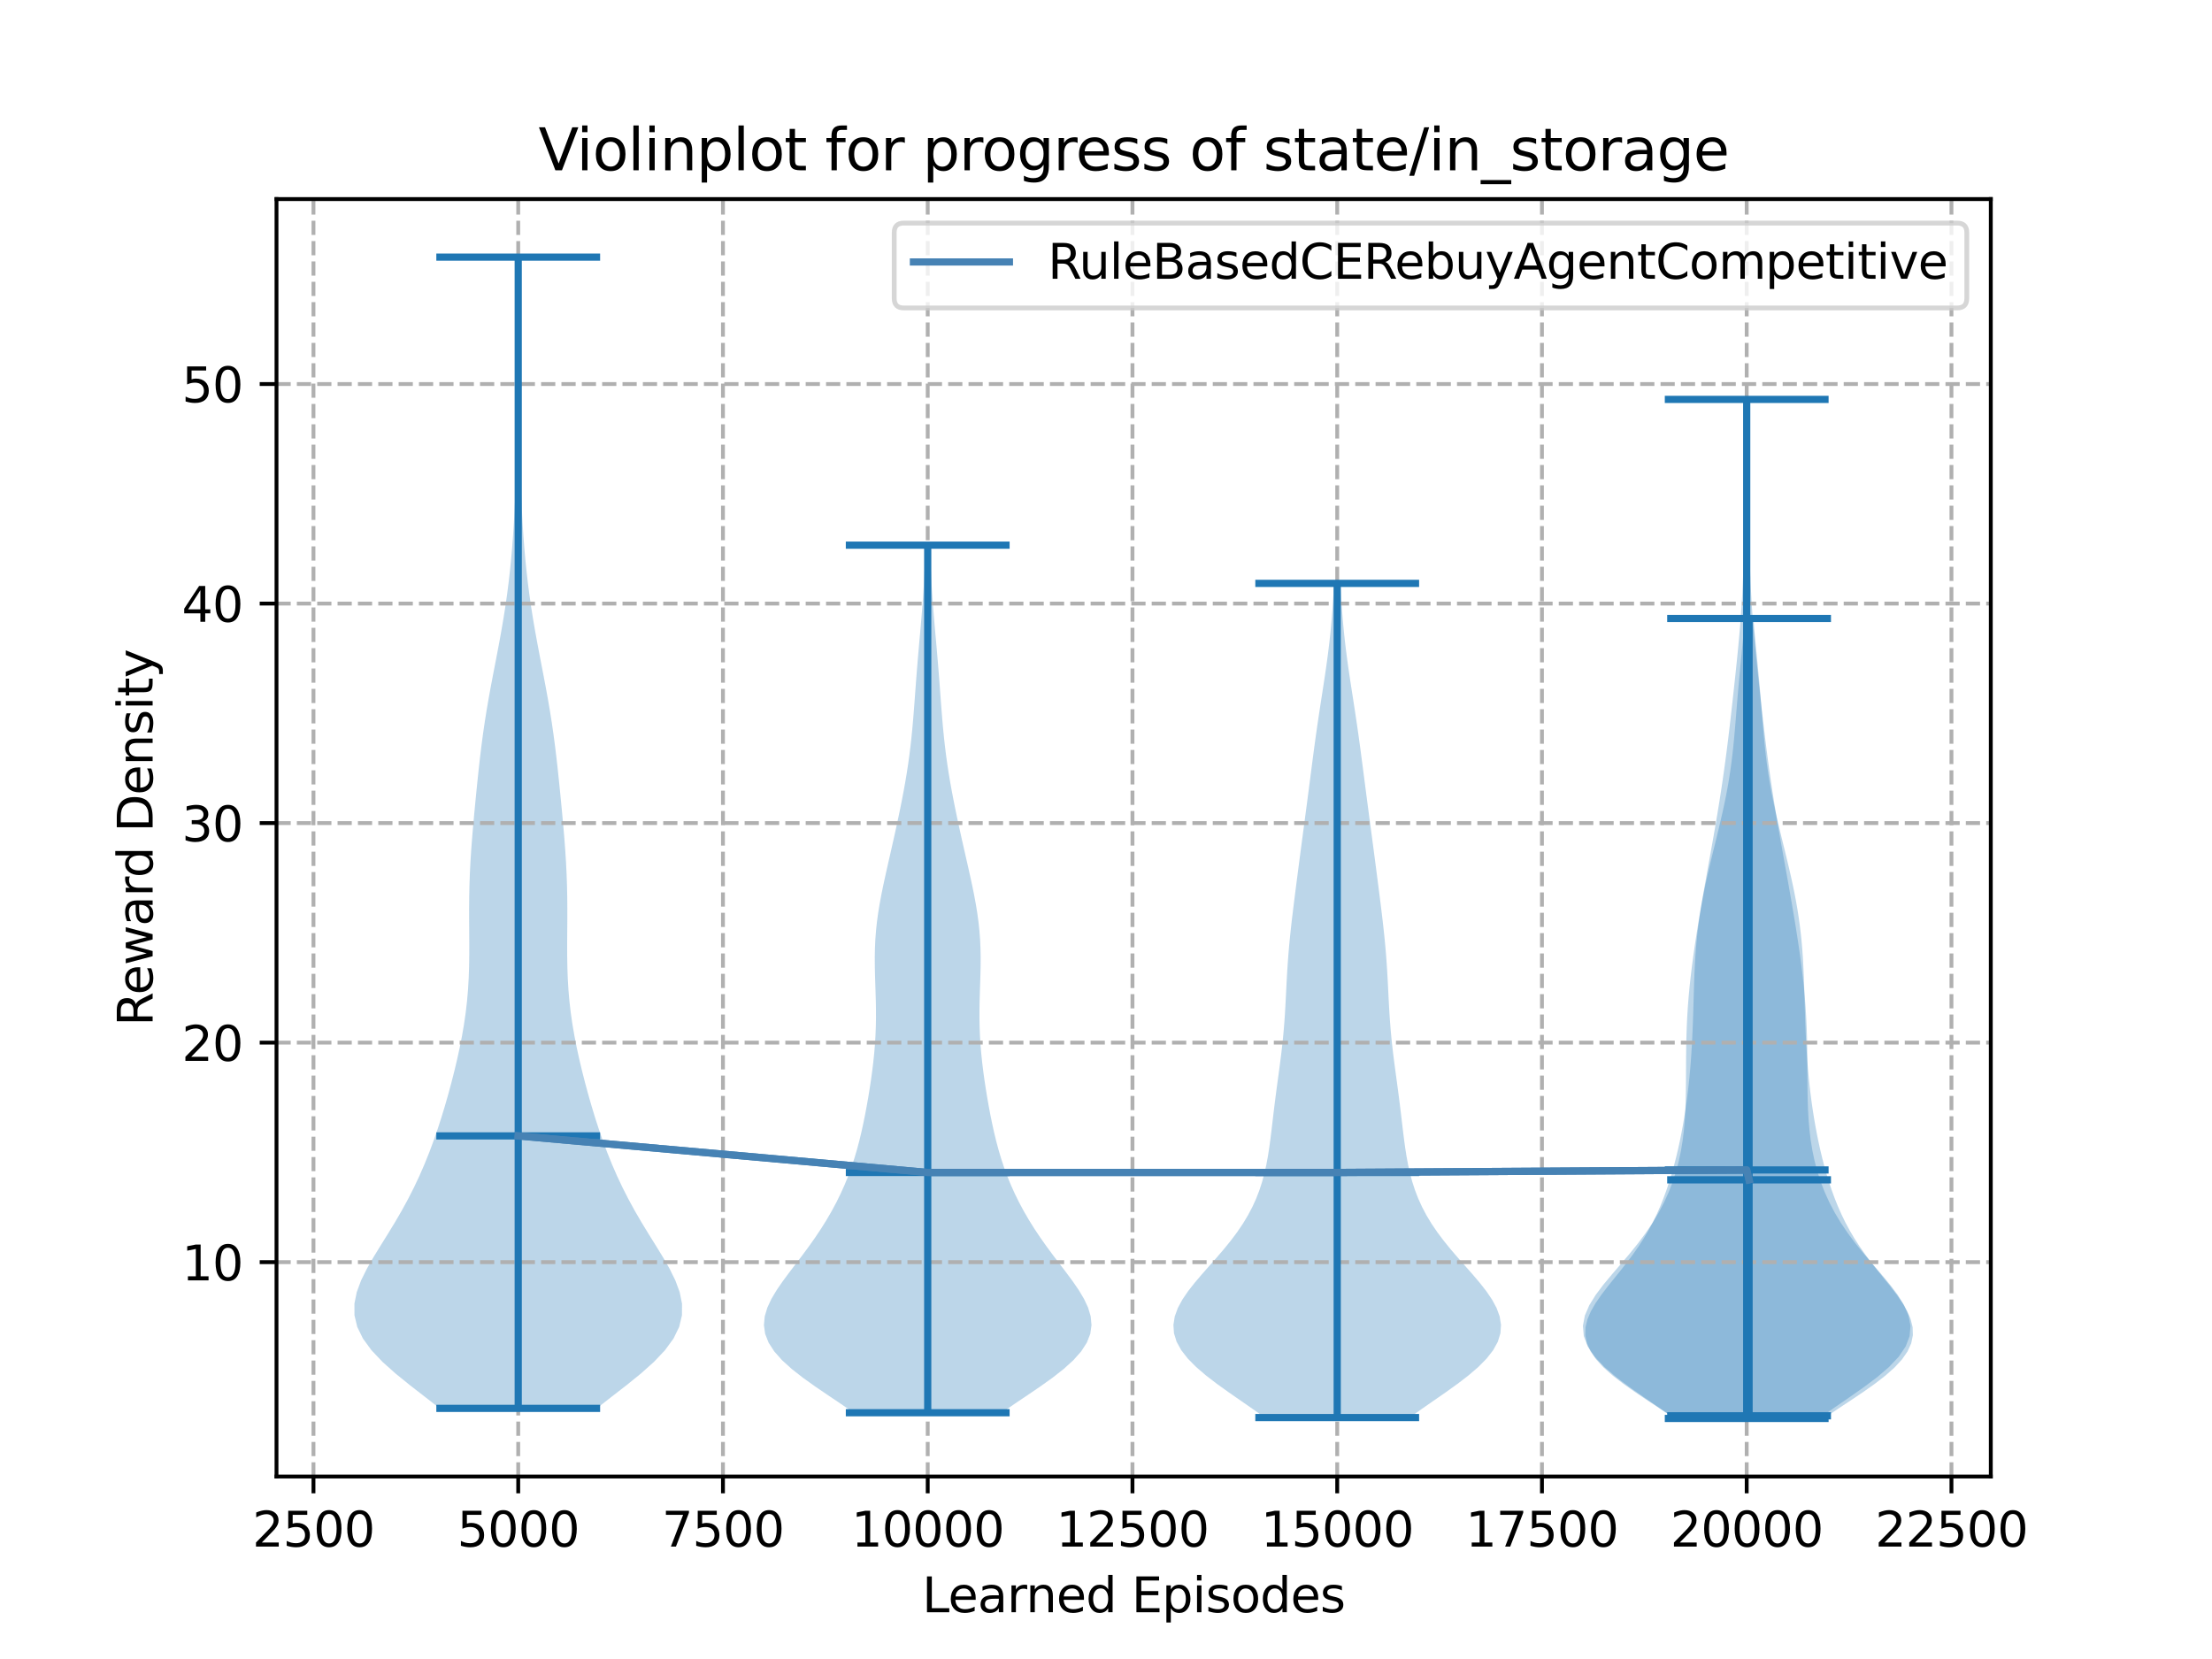 <?xml version="1.0" encoding="utf-8" standalone="no"?>
<!DOCTYPE svg PUBLIC "-//W3C//DTD SVG 1.1//EN"
  "http://www.w3.org/Graphics/SVG/1.1/DTD/svg11.dtd">
<svg xmlns:xlink="http://www.w3.org/1999/xlink" width="460.8pt" height="345.6pt" viewBox="0 0 460.8 345.6" xmlns="http://www.w3.org/2000/svg" version="1.1">
 <defs>
  <style type="text/css">*{stroke-linejoin: round; stroke-linecap: butt}</style>
 </defs>
 <g id="figure_1">
  <g id="patch_1">
   <path d="M 0 345.6 
L 460.8 345.6 
L 460.8 0 
L 0 0 
z
" style="fill: #ffffff"/>
  </g>
  <g id="axes_1">
   <g id="patch_2">
    <path d="M 57.6 307.584 
L 414.72 307.584 
L 414.72 41.472 
L 57.6 41.472 
z
" style="fill: #ffffff"/>
   </g>
   <g id="PolyCollection_1">
    <path d="M 124.312 293.384 
L 91.598 293.384 
L 88.492 290.962 
L 85.369 288.54 
L 82.378 286.117 
L 79.67 283.695 
L 77.378 281.272 
L 75.61 278.85 
L 74.426 276.428 
L 73.844 274.005 
L 73.833 271.583 
L 74.323 269.16 
L 75.22 266.738 
L 76.415 264.316 
L 77.804 261.893 
L 79.29 259.471 
L 80.799 257.049 
L 82.275 254.626 
L 83.685 252.204 
L 85.009 249.781 
L 86.24 247.359 
L 87.381 244.937 
L 88.435 242.514 
L 89.41 240.092 
L 90.314 237.669 
L 91.155 235.247 
L 91.941 232.825 
L 92.678 230.402 
L 93.373 227.98 
L 94.028 225.558 
L 94.646 223.135 
L 95.223 220.713 
L 95.754 218.29 
L 96.233 215.868 
L 96.652 213.446 
L 97.004 211.023 
L 97.285 208.601 
L 97.495 206.178 
L 97.637 203.756 
L 97.72 201.334 
L 97.755 198.911 
L 97.758 196.489 
L 97.743 194.066 
L 97.728 191.644 
L 97.724 189.222 
L 97.745 186.799 
L 97.796 184.377 
L 97.883 181.955 
L 98.005 179.532 
L 98.16 177.11 
L 98.342 174.687 
L 98.546 172.265 
L 98.764 169.843 
L 98.993 167.42 
L 99.23 164.998 
L 99.476 162.575 
L 99.732 160.153 
L 100.005 157.731 
L 100.299 155.308 
L 100.62 152.886 
L 100.973 150.463 
L 101.357 148.041 
L 101.773 145.619 
L 102.213 143.196 
L 102.672 140.774 
L 103.14 138.352 
L 103.607 135.929 
L 104.063 133.507 
L 104.499 131.084 
L 104.91 128.662 
L 105.29 126.24 
L 105.637 123.817 
L 105.949 121.395 
L 106.226 118.972 
L 106.47 116.55 
L 106.683 114.128 
L 106.867 111.705 
L 107.026 109.283 
L 107.162 106.861 
L 107.279 104.438 
L 107.38 102.016 
L 107.466 99.593 
L 107.539 97.171 
L 107.599 94.749 
L 107.647 92.326 
L 107.683 89.904 
L 107.706 87.481 
L 107.715 85.059 
L 107.711 82.637 
L 107.696 80.214 
L 107.671 77.792 
L 107.64 75.369 
L 107.605 72.947 
L 107.57 70.525 
L 107.539 68.102 
L 107.515 65.68 
L 107.501 63.258 
L 107.498 60.835 
L 107.508 58.413 
L 107.528 55.99 
L 107.559 53.568 
L 108.351 53.568 
L 108.351 53.568 
L 108.381 55.99 
L 108.402 58.413 
L 108.411 60.835 
L 108.409 63.258 
L 108.395 65.68 
L 108.371 68.102 
L 108.34 70.525 
L 108.305 72.947 
L 108.27 75.369 
L 108.238 77.792 
L 108.213 80.214 
L 108.198 82.637 
L 108.195 85.059 
L 108.204 87.481 
L 108.227 89.904 
L 108.262 92.326 
L 108.31 94.749 
L 108.371 97.171 
L 108.444 99.593 
L 108.53 102.016 
L 108.631 104.438 
L 108.748 106.861 
L 108.884 109.283 
L 109.042 111.705 
L 109.226 114.128 
L 109.439 116.55 
L 109.683 118.972 
L 109.961 121.395 
L 110.273 123.817 
L 110.619 126.24 
L 111 128.662 
L 111.41 131.084 
L 111.847 133.507 
L 112.303 135.929 
L 112.769 138.352 
L 113.237 140.774 
L 113.696 143.196 
L 114.137 145.619 
L 114.552 148.041 
L 114.937 150.463 
L 115.289 152.886 
L 115.611 155.308 
L 115.905 157.731 
L 116.178 160.153 
L 116.434 162.575 
L 116.679 164.998 
L 116.916 167.42 
L 117.145 169.843 
L 117.364 172.265 
L 117.567 174.687 
L 117.749 177.11 
L 117.904 179.532 
L 118.026 181.955 
L 118.113 184.377 
L 118.165 186.799 
L 118.185 189.222 
L 118.182 191.644 
L 118.166 194.066 
L 118.152 196.489 
L 118.154 198.911 
L 118.19 201.334 
L 118.273 203.756 
L 118.415 206.178 
L 118.625 208.601 
L 118.906 211.023 
L 119.258 213.446 
L 119.677 215.868 
L 120.156 218.29 
L 120.687 220.713 
L 121.264 223.135 
L 121.881 225.558 
L 122.537 227.98 
L 123.232 230.402 
L 123.969 232.825 
L 124.754 235.247 
L 125.595 237.669 
L 126.499 240.092 
L 127.474 242.514 
L 128.529 244.937 
L 129.669 247.359 
L 130.901 249.781 
L 132.225 252.204 
L 133.634 254.626 
L 135.111 257.049 
L 136.62 259.471 
L 138.106 261.893 
L 139.494 264.316 
L 140.69 266.738 
L 141.587 269.16 
L 142.077 271.583 
L 142.065 274.005 
L 141.483 276.428 
L 140.3 278.85 
L 138.531 281.272 
L 136.24 283.695 
L 133.531 286.117 
L 130.54 288.54 
L 127.418 290.962 
L 124.312 293.384 
z
" clip-path="url(#pb584a7c72d)" style="fill: #1f77b4; fill-opacity: 0.3"/>
   </g>
   <g id="PolyCollection_2">
    <path d="M 208.669 294.299 
L 177.851 294.299 
L 175.201 292.473 
L 172.487 290.648 
L 169.802 288.822 
L 167.247 286.997 
L 164.919 285.171 
L 162.909 283.346 
L 161.29 281.52 
L 160.111 279.694 
L 159.395 277.869 
L 159.138 276.043 
L 159.308 274.218 
L 159.853 272.392 
L 160.708 270.567 
L 161.8 268.741 
L 163.055 266.915 
L 164.406 265.09 
L 165.798 263.264 
L 167.184 261.439 
L 168.532 259.613 
L 169.822 257.788 
L 171.041 255.962 
L 172.181 254.136 
L 173.242 252.311 
L 174.221 250.485 
L 175.121 248.66 
L 175.942 246.834 
L 176.687 245.009 
L 177.359 243.183 
L 177.963 241.358 
L 178.506 239.532 
L 178.994 237.706 
L 179.436 235.881 
L 179.838 234.055 
L 180.209 232.23 
L 180.553 230.404 
L 180.873 228.579 
L 181.172 226.753 
L 181.448 224.927 
L 181.699 223.102 
L 181.921 221.276 
L 182.11 219.451 
L 182.263 217.625 
L 182.376 215.8 
L 182.449 213.974 
L 182.482 212.148 
L 182.48 210.323 
L 182.448 208.497 
L 182.395 206.672 
L 182.335 204.846 
L 182.278 203.021 
L 182.24 201.195 
L 182.232 199.369 
L 182.266 197.544 
L 182.35 195.718 
L 182.488 193.893 
L 182.682 192.067 
L 182.93 190.242 
L 183.226 188.416 
L 183.562 186.591 
L 183.93 184.765 
L 184.322 182.939 
L 184.728 181.114 
L 185.142 179.288 
L 185.558 177.463 
L 185.972 175.637 
L 186.381 173.812 
L 186.782 171.986 
L 187.174 170.16 
L 187.553 168.335 
L 187.917 166.509 
L 188.265 164.684 
L 188.592 162.858 
L 188.897 161.033 
L 189.177 159.207 
L 189.431 157.381 
L 189.659 155.556 
L 189.863 153.73 
L 190.044 151.905 
L 190.207 150.079 
L 190.355 148.254 
L 190.495 146.428 
L 190.63 144.602 
L 190.766 142.777 
L 190.905 140.951 
L 191.049 139.126 
L 191.2 137.3 
L 191.357 135.475 
L 191.518 133.649 
L 191.68 131.823 
L 191.84 129.998 
L 191.994 128.172 
L 192.14 126.347 
L 192.275 124.521 
L 192.398 122.696 
L 192.508 120.87 
L 192.605 119.045 
L 192.691 117.219 
L 192.767 115.393 
L 192.833 113.568 
L 193.687 113.568 
L 193.687 113.568 
L 193.754 115.393 
L 193.829 117.219 
L 193.915 119.045 
L 194.012 120.87 
L 194.123 122.696 
L 194.245 124.521 
L 194.38 126.347 
L 194.526 128.172 
L 194.68 129.998 
L 194.84 131.823 
L 195.002 133.649 
L 195.163 135.475 
L 195.32 137.3 
L 195.471 139.126 
L 195.615 140.951 
L 195.755 142.777 
L 195.89 144.602 
L 196.025 146.428 
L 196.165 148.254 
L 196.313 150.079 
L 196.476 151.905 
L 196.657 153.73 
L 196.861 155.556 
L 197.089 157.381 
L 197.343 159.207 
L 197.623 161.033 
L 197.928 162.858 
L 198.255 164.684 
L 198.603 166.509 
L 198.967 168.335 
L 199.346 170.16 
L 199.738 171.986 
L 200.139 173.812 
L 200.548 175.637 
L 200.962 177.463 
L 201.378 179.288 
L 201.792 181.114 
L 202.198 182.939 
L 202.59 184.765 
L 202.958 186.591 
L 203.294 188.416 
L 203.59 190.242 
L 203.838 192.067 
L 204.032 193.893 
L 204.17 195.718 
L 204.254 197.544 
L 204.288 199.369 
L 204.28 201.195 
L 204.242 203.021 
L 204.185 204.846 
L 204.125 206.672 
L 204.072 208.497 
L 204.04 210.323 
L 204.038 212.148 
L 204.071 213.974 
L 204.144 215.8 
L 204.257 217.625 
L 204.41 219.451 
L 204.599 221.276 
L 204.821 223.102 
L 205.072 224.927 
L 205.348 226.753 
L 205.647 228.579 
L 205.967 230.404 
L 206.311 232.23 
L 206.682 234.055 
L 207.084 235.881 
L 207.526 237.706 
L 208.014 239.532 
L 208.557 241.358 
L 209.161 243.183 
L 209.833 245.009 
L 210.578 246.834 
L 211.4 248.66 
L 212.299 250.485 
L 213.278 252.311 
L 214.339 254.136 
L 215.479 255.962 
L 216.698 257.788 
L 217.988 259.613 
L 219.336 261.439 
L 220.722 263.264 
L 222.114 265.09 
L 223.465 266.915 
L 224.72 268.741 
L 225.812 270.567 
L 226.667 272.392 
L 227.212 274.218 
L 227.382 276.043 
L 227.125 277.869 
L 226.409 279.694 
L 225.23 281.52 
L 223.611 283.346 
L 221.601 285.171 
L 219.273 286.997 
L 216.718 288.822 
L 214.033 290.648 
L 211.319 292.473 
L 208.669 294.299 
z
" clip-path="url(#pb584a7c72d)" style="fill: #1f77b4; fill-opacity: 0.3"/>
   </g>
   <g id="PolyCollection_3">
    <path d="M 293.66 295.305 
L 263.47 295.305 
L 261.012 293.55 
L 258.483 291.794 
L 255.955 290.039 
L 253.507 288.284 
L 251.222 286.528 
L 249.177 284.773 
L 247.441 283.018 
L 246.072 281.262 
L 245.107 279.507 
L 244.564 277.752 
L 244.443 275.996 
L 244.721 274.241 
L 245.36 272.485 
L 246.307 270.73 
L 247.502 268.975 
L 248.879 267.219 
L 250.372 265.464 
L 251.921 263.709 
L 253.47 261.953 
L 254.975 260.198 
L 256.398 258.443 
L 257.714 256.687 
L 258.906 254.932 
L 259.967 253.177 
L 260.894 251.421 
L 261.691 249.666 
L 262.368 247.911 
L 262.936 246.155 
L 263.408 244.4 
L 263.799 242.644 
L 264.124 240.889 
L 264.399 239.134 
L 264.64 237.378 
L 264.858 235.623 
L 265.066 233.868 
L 265.273 232.112 
L 265.485 230.357 
L 265.707 228.602 
L 265.937 226.846 
L 266.173 225.091 
L 266.412 223.336 
L 266.646 221.58 
L 266.87 219.825 
L 267.077 218.07 
L 267.264 216.314 
L 267.427 214.559 
L 267.567 212.803 
L 267.685 211.048 
L 267.787 209.293 
L 267.878 207.537 
L 267.965 205.782 
L 268.056 204.027 
L 268.156 202.271 
L 268.271 200.516 
L 268.403 198.761 
L 268.554 197.005 
L 268.723 195.25 
L 268.908 193.495 
L 269.106 191.739 
L 269.315 189.984 
L 269.532 188.229 
L 269.753 186.473 
L 269.977 184.718 
L 270.203 182.962 
L 270.431 181.207 
L 270.66 179.452 
L 270.89 177.696 
L 271.122 175.941 
L 271.354 174.186 
L 271.588 172.43 
L 271.822 170.675 
L 272.054 168.92 
L 272.286 167.164 
L 272.516 165.409 
L 272.744 163.654 
L 272.971 161.898 
L 273.198 160.143 
L 273.426 158.388 
L 273.658 156.632 
L 273.894 154.877 
L 274.138 153.121 
L 274.388 151.366 
L 274.647 149.611 
L 274.912 147.855 
L 275.181 146.1 
L 275.454 144.345 
L 275.725 142.589 
L 275.991 140.834 
L 276.248 139.079 
L 276.493 137.323 
L 276.721 135.568 
L 276.932 133.813 
L 277.124 132.057 
L 277.296 130.302 
L 277.449 128.547 
L 277.584 126.791 
L 277.704 125.036 
L 277.809 123.28 
L 277.903 121.525 
L 279.227 121.525 
L 279.227 121.525 
L 279.321 123.28 
L 279.427 125.036 
L 279.546 126.791 
L 279.682 128.547 
L 279.835 130.302 
L 280.007 132.057 
L 280.198 133.813 
L 280.409 135.568 
L 280.638 137.323 
L 280.882 139.079 
L 281.14 140.834 
L 281.406 142.589 
L 281.677 144.345 
L 281.949 146.1 
L 282.219 147.855 
L 282.484 149.611 
L 282.742 151.366 
L 282.993 153.121 
L 283.236 154.877 
L 283.473 156.632 
L 283.704 158.388 
L 283.933 160.143 
L 284.16 161.898 
L 284.387 163.654 
L 284.615 165.409 
L 284.845 167.164 
L 285.076 168.92 
L 285.309 170.675 
L 285.543 172.43 
L 285.776 174.186 
L 286.009 175.941 
L 286.241 177.696 
L 286.471 179.452 
L 286.7 181.207 
L 286.927 182.962 
L 287.154 184.718 
L 287.378 186.473 
L 287.599 188.229 
L 287.815 189.984 
L 288.024 191.739 
L 288.223 193.495 
L 288.408 195.25 
L 288.577 197.005 
L 288.728 198.761 
L 288.86 200.516 
L 288.974 202.271 
L 289.074 204.027 
L 289.165 205.782 
L 289.253 207.537 
L 289.344 209.293 
L 289.445 211.048 
L 289.564 212.803 
L 289.703 214.559 
L 289.867 216.314 
L 290.053 218.07 
L 290.26 219.825 
L 290.484 221.58 
L 290.719 223.336 
L 290.957 225.091 
L 291.194 226.846 
L 291.424 228.602 
L 291.645 230.357 
L 291.858 232.112 
L 292.065 233.868 
L 292.273 235.623 
L 292.491 237.378 
L 292.731 239.134 
L 293.006 240.889 
L 293.332 242.644 
L 293.723 244.4 
L 294.194 246.155 
L 294.762 247.911 
L 295.439 249.666 
L 296.237 251.421 
L 297.164 253.177 
L 298.224 254.932 
L 299.417 256.687 
L 300.733 258.443 
L 302.156 260.198 
L 303.66 261.953 
L 305.209 263.709 
L 306.758 265.464 
L 308.251 267.219 
L 309.628 268.975 
L 310.823 270.73 
L 311.77 272.485 
L 312.409 274.241 
L 312.687 275.996 
L 312.566 277.752 
L 312.024 279.507 
L 311.059 281.262 
L 309.689 283.018 
L 307.954 284.773 
L 305.909 286.528 
L 303.623 288.284 
L 301.175 290.039 
L 298.647 291.794 
L 296.118 293.55 
L 293.66 295.305 
z
" clip-path="url(#pb584a7c72d)" style="fill: #1f77b4; fill-opacity: 0.3"/>
   </g>
   <g id="PolyCollection_4">
    <path d="M 378.946 295.488 
L 348.795 295.488 
L 345.762 293.344 
L 342.644 291.199 
L 339.58 289.055 
L 336.721 286.911 
L 334.216 284.766 
L 332.193 282.622 
L 330.748 280.478 
L 329.931 278.334 
L 329.748 276.189 
L 330.157 274.045 
L 331.079 271.901 
L 332.406 269.756 
L 334.02 267.612 
L 335.804 265.468 
L 337.649 263.323 
L 339.471 261.179 
L 341.204 259.035 
L 342.805 256.891 
L 344.253 254.746 
L 345.539 252.602 
L 346.663 250.458 
L 347.634 248.313 
L 348.46 246.169 
L 349.152 244.025 
L 349.72 241.88 
L 350.174 239.736 
L 350.526 237.592 
L 350.789 235.448 
L 350.974 233.303 
L 351.095 231.159 
L 351.168 229.015 
L 351.206 226.87 
L 351.223 224.726 
L 351.231 222.582 
L 351.242 220.437 
L 351.265 218.293 
L 351.308 216.149 
L 351.378 214.005 
L 351.478 211.86 
L 351.612 209.716 
L 351.781 207.572 
L 351.983 205.427 
L 352.216 203.283 
L 352.479 201.139 
L 352.766 198.994 
L 353.075 196.85 
L 353.402 194.706 
L 353.744 192.561 
L 354.098 190.417 
L 354.463 188.273 
L 354.836 186.129 
L 355.216 183.984 
L 355.599 181.84 
L 355.985 179.696 
L 356.37 177.551 
L 356.752 175.407 
L 357.129 173.263 
L 357.498 171.118 
L 357.856 168.974 
L 358.203 166.83 
L 358.537 164.686 
L 358.857 162.541 
L 359.164 160.397 
L 359.457 158.253 
L 359.737 156.108 
L 360.005 153.964 
L 360.263 151.82 
L 360.513 149.675 
L 360.756 147.531 
L 360.994 145.387 
L 361.228 143.243 
L 361.459 141.098 
L 361.685 138.954 
L 361.904 136.81 
L 362.115 134.665 
L 362.314 132.521 
L 362.497 130.377 
L 362.663 128.232 
L 362.808 126.088 
L 362.933 123.944 
L 363.038 121.8 
L 363.126 119.655 
L 363.198 117.511 
L 363.259 115.367 
L 363.312 113.222 
L 363.359 111.078 
L 363.403 108.934 
L 363.444 106.789 
L 363.484 104.645 
L 363.521 102.501 
L 363.554 100.356 
L 363.583 98.212 
L 363.608 96.068 
L 363.628 93.924 
L 363.643 91.779 
L 363.655 89.635 
L 363.664 87.491 
L 363.673 85.346 
L 363.683 83.202 
L 364.058 83.202 
L 364.058 83.202 
L 364.067 85.346 
L 364.077 87.491 
L 364.086 89.635 
L 364.098 91.779 
L 364.113 93.924 
L 364.133 96.068 
L 364.157 98.212 
L 364.187 100.356 
L 364.22 102.501 
L 364.257 104.645 
L 364.297 106.789 
L 364.338 108.934 
L 364.382 111.078 
L 364.429 113.222 
L 364.482 115.367 
L 364.543 117.511 
L 364.615 119.655 
L 364.703 121.8 
L 364.808 123.944 
L 364.933 126.088 
L 365.078 128.232 
L 365.244 130.377 
L 365.427 132.521 
L 365.626 134.665 
L 365.837 136.81 
L 366.056 138.954 
L 366.282 141.098 
L 366.513 143.243 
L 366.747 145.387 
L 366.985 147.531 
L 367.228 149.675 
L 367.478 151.82 
L 367.736 153.964 
L 368.004 156.108 
L 368.284 158.253 
L 368.577 160.397 
L 368.883 162.541 
L 369.204 164.686 
L 369.538 166.83 
L 369.885 168.974 
L 370.243 171.118 
L 370.612 173.263 
L 370.988 175.407 
L 371.371 177.551 
L 371.756 179.696 
L 372.142 181.84 
L 372.525 183.984 
L 372.905 186.129 
L 373.278 188.273 
L 373.642 190.417 
L 373.997 192.561 
L 374.339 194.706 
L 374.666 196.85 
L 374.975 198.994 
L 375.262 201.139 
L 375.524 203.283 
L 375.758 205.427 
L 375.96 207.572 
L 376.129 209.716 
L 376.263 211.86 
L 376.363 214.005 
L 376.433 216.149 
L 376.476 218.293 
L 376.499 220.437 
L 376.51 222.582 
L 376.518 224.726 
L 376.535 226.87 
L 376.573 229.015 
L 376.646 231.159 
L 376.767 233.303 
L 376.952 235.448 
L 377.214 237.592 
L 377.567 239.736 
L 378.021 241.88 
L 378.589 244.025 
L 379.281 246.169 
L 380.107 248.313 
L 381.078 250.458 
L 382.202 252.602 
L 383.488 254.746 
L 384.935 256.891 
L 386.537 259.035 
L 388.27 261.179 
L 390.091 263.323 
L 391.937 265.468 
L 393.72 267.612 
L 395.335 269.756 
L 396.662 271.901 
L 397.583 274.045 
L 397.993 276.189 
L 397.81 278.334 
L 396.993 280.478 
L 395.548 282.622 
L 393.524 284.766 
L 391.02 286.911 
L 388.161 289.055 
L 385.097 291.199 
L 381.979 293.344 
L 378.946 295.488 
z
" clip-path="url(#pb584a7c72d)" style="fill: #1f77b4; fill-opacity: 0.3"/>
   </g>
   <g id="PolyCollection_5">
    <path d="M 380.714 294.939 
L 348.016 294.939 
L 345.512 293.261 
L 342.975 291.584 
L 340.481 289.906 
L 338.112 288.228 
L 335.947 286.55 
L 334.06 284.873 
L 332.511 283.195 
L 331.346 281.517 
L 330.588 279.839 
L 330.243 278.162 
L 330.294 276.484 
L 330.705 274.806 
L 331.427 273.128 
L 332.4 271.451 
L 333.56 269.773 
L 334.842 268.095 
L 336.186 266.418 
L 337.541 264.74 
L 338.864 263.062 
L 340.126 261.384 
L 341.306 259.707 
L 342.395 258.029 
L 343.389 256.351 
L 344.292 254.673 
L 345.111 252.996 
L 345.852 251.318 
L 346.526 249.64 
L 347.141 247.962 
L 347.702 246.285 
L 348.217 244.607 
L 348.691 242.929 
L 349.127 241.251 
L 349.528 239.574 
L 349.899 237.896 
L 350.24 236.218 
L 350.554 234.54 
L 350.843 232.863 
L 351.107 231.185 
L 351.348 229.507 
L 351.566 227.829 
L 351.761 226.152 
L 351.936 224.474 
L 352.09 222.796 
L 352.226 221.118 
L 352.343 219.441 
L 352.444 217.763 
L 352.531 216.085 
L 352.605 214.407 
L 352.669 212.73 
L 352.725 211.052 
L 352.775 209.374 
L 352.824 207.696 
L 352.873 206.019 
L 352.928 204.341 
L 352.993 202.663 
L 353.073 200.985 
L 353.171 199.308 
L 353.292 197.63 
L 353.439 195.952 
L 353.615 194.274 
L 353.82 192.597 
L 354.057 190.919 
L 354.323 189.241 
L 354.619 187.563 
L 354.941 185.886 
L 355.288 184.208 
L 355.656 182.53 
L 356.042 180.852 
L 356.441 179.175 
L 356.849 177.497 
L 357.261 175.819 
L 357.673 174.141 
L 358.08 172.464 
L 358.476 170.786 
L 358.859 169.108 
L 359.223 167.43 
L 359.565 165.753 
L 359.881 164.075 
L 360.171 162.397 
L 360.432 160.719 
L 360.667 159.042 
L 360.875 157.364 
L 361.061 155.686 
L 361.227 154.008 
L 361.379 152.331 
L 361.522 150.653 
L 361.659 148.975 
L 361.795 147.297 
L 361.934 145.62 
L 362.077 143.942 
L 362.226 142.264 
L 362.381 140.586 
L 362.54 138.909 
L 362.701 137.231 
L 362.863 135.553 
L 363.023 133.875 
L 363.178 132.198 
L 363.326 130.52 
L 363.465 128.842 
L 365.265 128.842 
L 365.265 128.842 
L 365.404 130.52 
L 365.552 132.198 
L 365.707 133.875 
L 365.867 135.553 
L 366.029 137.231 
L 366.191 138.909 
L 366.35 140.586 
L 366.504 142.264 
L 366.653 143.942 
L 366.797 145.62 
L 366.935 147.297 
L 367.071 148.975 
L 367.209 150.653 
L 367.351 152.331 
L 367.503 154.008 
L 367.67 155.686 
L 367.855 157.364 
L 368.064 159.042 
L 368.298 160.719 
L 368.56 162.397 
L 368.849 164.075 
L 369.166 165.753 
L 369.507 167.43 
L 369.871 169.108 
L 370.254 170.786 
L 370.651 172.464 
L 371.058 174.141 
L 371.47 175.819 
L 371.882 177.497 
L 372.29 179.175 
L 372.688 180.852 
L 373.074 182.53 
L 373.442 184.208 
L 373.789 185.886 
L 374.112 187.563 
L 374.407 189.241 
L 374.674 190.919 
L 374.91 192.597 
L 375.116 194.274 
L 375.291 195.952 
L 375.438 197.63 
L 375.559 199.308 
L 375.657 200.985 
L 375.737 202.663 
L 375.802 204.341 
L 375.857 206.019 
L 375.907 207.696 
L 375.955 209.374 
L 376.005 211.052 
L 376.061 212.73 
L 376.125 214.407 
L 376.199 216.085 
L 376.286 217.763 
L 376.387 219.441 
L 376.505 221.118 
L 376.64 222.796 
L 376.794 224.474 
L 376.969 226.152 
L 377.165 227.829 
L 377.383 229.507 
L 377.624 231.185 
L 377.888 232.863 
L 378.176 234.54 
L 378.491 236.218 
L 378.832 237.896 
L 379.202 239.574 
L 379.604 241.251 
L 380.04 242.929 
L 380.513 244.607 
L 381.028 246.285 
L 381.59 247.962 
L 382.204 249.64 
L 382.878 251.318 
L 383.62 252.996 
L 384.438 254.673 
L 385.341 256.351 
L 386.335 258.029 
L 387.424 259.707 
L 388.604 261.384 
L 389.866 263.062 
L 391.189 264.74 
L 392.544 266.418 
L 393.888 268.095 
L 395.17 269.773 
L 396.33 271.451 
L 397.304 273.128 
L 398.026 274.806 
L 398.437 276.484 
L 398.487 278.162 
L 398.142 279.839 
L 397.385 281.517 
L 396.219 283.195 
L 394.67 284.873 
L 392.783 286.55 
L 390.618 288.228 
L 388.249 289.906 
L 385.756 291.584 
L 383.219 293.261 
L 380.714 294.939 
z
" clip-path="url(#pb584a7c72d)" style="fill: #1f77b4; fill-opacity: 0.3"/>
   </g>
   <g id="matplotlib.axis_1">
    <g id="xtick_1">
     <g id="line2d_1">
      <path d="M 65.302 307.584 
L 65.302 41.472 
" clip-path="url(#pb584a7c72d)" style="fill: none; stroke-dasharray: 2.96,1.28; stroke-dashoffset: 0; stroke: #b0b0b0; stroke-width: 0.8"/>
     </g>
     <g id="line2d_2">
      <defs>
       <path id="md1ad116e08" d="M 0 0 
L 0 3.5 
" style="stroke: #000000; stroke-width: 0.8"/>
      </defs>
      <g>
       <use xlink:href="#md1ad116e08" x="65.302" y="307.584" style="stroke: #000000; stroke-width: 0.8"/>
      </g>
     </g>
     <g id="text_1">
      <!-- 2500 -->
      <g transform="translate(52.577 322.182)scale(0.1 -0.1)">
       <defs>
        <path id="DejaVuSans-32" d="M 1228 531 
L 3431 531 
L 3431 0 
L 469 0 
L 469 531 
Q 828 903 1448 1529 
Q 2069 2156 2228 2338 
Q 2531 2678 2651 2914 
Q 2772 3150 2772 3378 
Q 2772 3750 2511 3984 
Q 2250 4219 1831 4219 
Q 1534 4219 1204 4116 
Q 875 4013 500 3803 
L 500 4441 
Q 881 4594 1212 4672 
Q 1544 4750 1819 4750 
Q 2544 4750 2975 4387 
Q 3406 4025 3406 3419 
Q 3406 3131 3298 2873 
Q 3191 2616 2906 2266 
Q 2828 2175 2409 1742 
Q 1991 1309 1228 531 
z
" transform="scale(0.016)"/>
        <path id="DejaVuSans-35" d="M 691 4666 
L 3169 4666 
L 3169 4134 
L 1269 4134 
L 1269 2991 
Q 1406 3038 1543 3061 
Q 1681 3084 1819 3084 
Q 2600 3084 3056 2656 
Q 3513 2228 3513 1497 
Q 3513 744 3044 326 
Q 2575 -91 1722 -91 
Q 1428 -91 1123 -41 
Q 819 9 494 109 
L 494 744 
Q 775 591 1075 516 
Q 1375 441 1709 441 
Q 2250 441 2565 725 
Q 2881 1009 2881 1497 
Q 2881 1984 2565 2268 
Q 2250 2553 1709 2553 
Q 1456 2553 1204 2497 
Q 953 2441 691 2322 
L 691 4666 
z
" transform="scale(0.016)"/>
        <path id="DejaVuSans-30" d="M 2034 4250 
Q 1547 4250 1301 3770 
Q 1056 3291 1056 2328 
Q 1056 1369 1301 889 
Q 1547 409 2034 409 
Q 2525 409 2770 889 
Q 3016 1369 3016 2328 
Q 3016 3291 2770 3770 
Q 2525 4250 2034 4250 
z
M 2034 4750 
Q 2819 4750 3233 4129 
Q 3647 3509 3647 2328 
Q 3647 1150 3233 529 
Q 2819 -91 2034 -91 
Q 1250 -91 836 529 
Q 422 1150 422 2328 
Q 422 3509 836 4129 
Q 1250 4750 2034 4750 
z
" transform="scale(0.016)"/>
       </defs>
       <use xlink:href="#DejaVuSans-32"/>
       <use xlink:href="#DejaVuSans-35" x="63.623"/>
       <use xlink:href="#DejaVuSans-30" x="127.246"/>
       <use xlink:href="#DejaVuSans-30" x="190.869"/>
      </g>
     </g>
    </g>
    <g id="xtick_2">
     <g id="line2d_3">
      <path d="M 107.955 307.584 
L 107.955 41.472 
" clip-path="url(#pb584a7c72d)" style="fill: none; stroke-dasharray: 2.96,1.28; stroke-dashoffset: 0; stroke: #b0b0b0; stroke-width: 0.8"/>
     </g>
     <g id="line2d_4">
      <g>
       <use xlink:href="#md1ad116e08" x="107.955" y="307.584" style="stroke: #000000; stroke-width: 0.8"/>
      </g>
     </g>
     <g id="text_2">
      <!-- 5000 -->
      <g transform="translate(95.23 322.182)scale(0.1 -0.1)">
       <use xlink:href="#DejaVuSans-35"/>
       <use xlink:href="#DejaVuSans-30" x="63.623"/>
       <use xlink:href="#DejaVuSans-30" x="127.246"/>
       <use xlink:href="#DejaVuSans-30" x="190.869"/>
      </g>
     </g>
    </g>
    <g id="xtick_3">
     <g id="line2d_5">
      <path d="M 150.607 307.584 
L 150.607 41.472 
" clip-path="url(#pb584a7c72d)" style="fill: none; stroke-dasharray: 2.96,1.28; stroke-dashoffset: 0; stroke: #b0b0b0; stroke-width: 0.8"/>
     </g>
     <g id="line2d_6">
      <g>
       <use xlink:href="#md1ad116e08" x="150.607" y="307.584" style="stroke: #000000; stroke-width: 0.8"/>
      </g>
     </g>
     <g id="text_3">
      <!-- 7500 -->
      <g transform="translate(137.882 322.182)scale(0.1 -0.1)">
       <defs>
        <path id="DejaVuSans-37" d="M 525 4666 
L 3525 4666 
L 3525 4397 
L 1831 0 
L 1172 0 
L 2766 4134 
L 525 4134 
L 525 4666 
z
" transform="scale(0.016)"/>
       </defs>
       <use xlink:href="#DejaVuSans-37"/>
       <use xlink:href="#DejaVuSans-35" x="63.623"/>
       <use xlink:href="#DejaVuSans-30" x="127.246"/>
       <use xlink:href="#DejaVuSans-30" x="190.869"/>
      </g>
     </g>
    </g>
    <g id="xtick_4">
     <g id="line2d_7">
      <path d="M 193.26 307.584 
L 193.26 41.472 
" clip-path="url(#pb584a7c72d)" style="fill: none; stroke-dasharray: 2.96,1.28; stroke-dashoffset: 0; stroke: #b0b0b0; stroke-width: 0.8"/>
     </g>
     <g id="line2d_8">
      <g>
       <use xlink:href="#md1ad116e08" x="193.26" y="307.584" style="stroke: #000000; stroke-width: 0.8"/>
      </g>
     </g>
     <g id="text_4">
      <!-- 10000 -->
      <g transform="translate(177.354 322.182)scale(0.1 -0.1)">
       <defs>
        <path id="DejaVuSans-31" d="M 794 531 
L 1825 531 
L 1825 4091 
L 703 3866 
L 703 4441 
L 1819 4666 
L 2450 4666 
L 2450 531 
L 3481 531 
L 3481 0 
L 794 0 
L 794 531 
z
" transform="scale(0.016)"/>
       </defs>
       <use xlink:href="#DejaVuSans-31"/>
       <use xlink:href="#DejaVuSans-30" x="63.623"/>
       <use xlink:href="#DejaVuSans-30" x="127.246"/>
       <use xlink:href="#DejaVuSans-30" x="190.869"/>
       <use xlink:href="#DejaVuSans-30" x="254.492"/>
      </g>
     </g>
    </g>
    <g id="xtick_5">
     <g id="line2d_9">
      <path d="M 235.913 307.584 
L 235.913 41.472 
" clip-path="url(#pb584a7c72d)" style="fill: none; stroke-dasharray: 2.96,1.28; stroke-dashoffset: 0; stroke: #b0b0b0; stroke-width: 0.8"/>
     </g>
     <g id="line2d_10">
      <g>
       <use xlink:href="#md1ad116e08" x="235.913" y="307.584" style="stroke: #000000; stroke-width: 0.8"/>
      </g>
     </g>
     <g id="text_5">
      <!-- 12500 -->
      <g transform="translate(220.006 322.182)scale(0.1 -0.1)">
       <use xlink:href="#DejaVuSans-31"/>
       <use xlink:href="#DejaVuSans-32" x="63.623"/>
       <use xlink:href="#DejaVuSans-35" x="127.246"/>
       <use xlink:href="#DejaVuSans-30" x="190.869"/>
       <use xlink:href="#DejaVuSans-30" x="254.492"/>
      </g>
     </g>
    </g>
    <g id="xtick_6">
     <g id="line2d_11">
      <path d="M 278.565 307.584 
L 278.565 41.472 
" clip-path="url(#pb584a7c72d)" style="fill: none; stroke-dasharray: 2.96,1.28; stroke-dashoffset: 0; stroke: #b0b0b0; stroke-width: 0.8"/>
     </g>
     <g id="line2d_12">
      <g>
       <use xlink:href="#md1ad116e08" x="278.565" y="307.584" style="stroke: #000000; stroke-width: 0.8"/>
      </g>
     </g>
     <g id="text_6">
      <!-- 15000 -->
      <g transform="translate(262.659 322.182)scale(0.1 -0.1)">
       <use xlink:href="#DejaVuSans-31"/>
       <use xlink:href="#DejaVuSans-35" x="63.623"/>
       <use xlink:href="#DejaVuSans-30" x="127.246"/>
       <use xlink:href="#DejaVuSans-30" x="190.869"/>
       <use xlink:href="#DejaVuSans-30" x="254.492"/>
      </g>
     </g>
    </g>
    <g id="xtick_7">
     <g id="line2d_13">
      <path d="M 321.218 307.584 
L 321.218 41.472 
" clip-path="url(#pb584a7c72d)" style="fill: none; stroke-dasharray: 2.96,1.28; stroke-dashoffset: 0; stroke: #b0b0b0; stroke-width: 0.8"/>
     </g>
     <g id="line2d_14">
      <g>
       <use xlink:href="#md1ad116e08" x="321.218" y="307.584" style="stroke: #000000; stroke-width: 0.8"/>
      </g>
     </g>
     <g id="text_7">
      <!-- 17500 -->
      <g transform="translate(305.312 322.182)scale(0.1 -0.1)">
       <use xlink:href="#DejaVuSans-31"/>
       <use xlink:href="#DejaVuSans-37" x="63.623"/>
       <use xlink:href="#DejaVuSans-35" x="127.246"/>
       <use xlink:href="#DejaVuSans-30" x="190.869"/>
       <use xlink:href="#DejaVuSans-30" x="254.492"/>
      </g>
     </g>
    </g>
    <g id="xtick_8">
     <g id="line2d_15">
      <path d="M 363.87 307.584 
L 363.87 41.472 
" clip-path="url(#pb584a7c72d)" style="fill: none; stroke-dasharray: 2.96,1.28; stroke-dashoffset: 0; stroke: #b0b0b0; stroke-width: 0.8"/>
     </g>
     <g id="line2d_16">
      <g>
       <use xlink:href="#md1ad116e08" x="363.87" y="307.584" style="stroke: #000000; stroke-width: 0.8"/>
      </g>
     </g>
     <g id="text_8">
      <!-- 20000 -->
      <g transform="translate(347.964 322.182)scale(0.1 -0.1)">
       <use xlink:href="#DejaVuSans-32"/>
       <use xlink:href="#DejaVuSans-30" x="63.623"/>
       <use xlink:href="#DejaVuSans-30" x="127.246"/>
       <use xlink:href="#DejaVuSans-30" x="190.869"/>
       <use xlink:href="#DejaVuSans-30" x="254.492"/>
      </g>
     </g>
    </g>
    <g id="xtick_9">
     <g id="line2d_17">
      <path d="M 406.523 307.584 
L 406.523 41.472 
" clip-path="url(#pb584a7c72d)" style="fill: none; stroke-dasharray: 2.96,1.28; stroke-dashoffset: 0; stroke: #b0b0b0; stroke-width: 0.8"/>
     </g>
     <g id="line2d_18">
      <g>
       <use xlink:href="#md1ad116e08" x="406.523" y="307.584" style="stroke: #000000; stroke-width: 0.8"/>
      </g>
     </g>
     <g id="text_9">
      <!-- 22500 -->
      <g transform="translate(390.617 322.182)scale(0.1 -0.1)">
       <use xlink:href="#DejaVuSans-32"/>
       <use xlink:href="#DejaVuSans-32" x="63.623"/>
       <use xlink:href="#DejaVuSans-35" x="127.246"/>
       <use xlink:href="#DejaVuSans-30" x="190.869"/>
       <use xlink:href="#DejaVuSans-30" x="254.492"/>
      </g>
     </g>
    </g>
    <g id="text_10">
     <!-- Learned Episodes -->
     <g transform="translate(192.102 335.861)scale(0.1 -0.1)">
      <defs>
       <path id="DejaVuSans-4c" d="M 628 4666 
L 1259 4666 
L 1259 531 
L 3531 531 
L 3531 0 
L 628 0 
L 628 4666 
z
" transform="scale(0.016)"/>
       <path id="DejaVuSans-65" d="M 3597 1894 
L 3597 1613 
L 953 1613 
Q 991 1019 1311 708 
Q 1631 397 2203 397 
Q 2534 397 2845 478 
Q 3156 559 3463 722 
L 3463 178 
Q 3153 47 2828 -22 
Q 2503 -91 2169 -91 
Q 1331 -91 842 396 
Q 353 884 353 1716 
Q 353 2575 817 3079 
Q 1281 3584 2069 3584 
Q 2775 3584 3186 3129 
Q 3597 2675 3597 1894 
z
M 3022 2063 
Q 3016 2534 2758 2815 
Q 2500 3097 2075 3097 
Q 1594 3097 1305 2825 
Q 1016 2553 972 2059 
L 3022 2063 
z
" transform="scale(0.016)"/>
       <path id="DejaVuSans-61" d="M 2194 1759 
Q 1497 1759 1228 1600 
Q 959 1441 959 1056 
Q 959 750 1161 570 
Q 1363 391 1709 391 
Q 2188 391 2477 730 
Q 2766 1069 2766 1631 
L 2766 1759 
L 2194 1759 
z
M 3341 1997 
L 3341 0 
L 2766 0 
L 2766 531 
Q 2569 213 2275 61 
Q 1981 -91 1556 -91 
Q 1019 -91 701 211 
Q 384 513 384 1019 
Q 384 1609 779 1909 
Q 1175 2209 1959 2209 
L 2766 2209 
L 2766 2266 
Q 2766 2663 2505 2880 
Q 2244 3097 1772 3097 
Q 1472 3097 1187 3025 
Q 903 2953 641 2809 
L 641 3341 
Q 956 3463 1253 3523 
Q 1550 3584 1831 3584 
Q 2591 3584 2966 3190 
Q 3341 2797 3341 1997 
z
" transform="scale(0.016)"/>
       <path id="DejaVuSans-72" d="M 2631 2963 
Q 2534 3019 2420 3045 
Q 2306 3072 2169 3072 
Q 1681 3072 1420 2755 
Q 1159 2438 1159 1844 
L 1159 0 
L 581 0 
L 581 3500 
L 1159 3500 
L 1159 2956 
Q 1341 3275 1631 3429 
Q 1922 3584 2338 3584 
Q 2397 3584 2469 3576 
Q 2541 3569 2628 3553 
L 2631 2963 
z
" transform="scale(0.016)"/>
       <path id="DejaVuSans-6e" d="M 3513 2113 
L 3513 0 
L 2938 0 
L 2938 2094 
Q 2938 2591 2744 2837 
Q 2550 3084 2163 3084 
Q 1697 3084 1428 2787 
Q 1159 2491 1159 1978 
L 1159 0 
L 581 0 
L 581 3500 
L 1159 3500 
L 1159 2956 
Q 1366 3272 1645 3428 
Q 1925 3584 2291 3584 
Q 2894 3584 3203 3211 
Q 3513 2838 3513 2113 
z
" transform="scale(0.016)"/>
       <path id="DejaVuSans-64" d="M 2906 2969 
L 2906 4863 
L 3481 4863 
L 3481 0 
L 2906 0 
L 2906 525 
Q 2725 213 2448 61 
Q 2172 -91 1784 -91 
Q 1150 -91 751 415 
Q 353 922 353 1747 
Q 353 2572 751 3078 
Q 1150 3584 1784 3584 
Q 2172 3584 2448 3432 
Q 2725 3281 2906 2969 
z
M 947 1747 
Q 947 1113 1208 752 
Q 1469 391 1925 391 
Q 2381 391 2643 752 
Q 2906 1113 2906 1747 
Q 2906 2381 2643 2742 
Q 2381 3103 1925 3103 
Q 1469 3103 1208 2742 
Q 947 2381 947 1747 
z
" transform="scale(0.016)"/>
       <path id="DejaVuSans-20" transform="scale(0.016)"/>
       <path id="DejaVuSans-45" d="M 628 4666 
L 3578 4666 
L 3578 4134 
L 1259 4134 
L 1259 2753 
L 3481 2753 
L 3481 2222 
L 1259 2222 
L 1259 531 
L 3634 531 
L 3634 0 
L 628 0 
L 628 4666 
z
" transform="scale(0.016)"/>
       <path id="DejaVuSans-70" d="M 1159 525 
L 1159 -1331 
L 581 -1331 
L 581 3500 
L 1159 3500 
L 1159 2969 
Q 1341 3281 1617 3432 
Q 1894 3584 2278 3584 
Q 2916 3584 3314 3078 
Q 3713 2572 3713 1747 
Q 3713 922 3314 415 
Q 2916 -91 2278 -91 
Q 1894 -91 1617 61 
Q 1341 213 1159 525 
z
M 3116 1747 
Q 3116 2381 2855 2742 
Q 2594 3103 2138 3103 
Q 1681 3103 1420 2742 
Q 1159 2381 1159 1747 
Q 1159 1113 1420 752 
Q 1681 391 2138 391 
Q 2594 391 2855 752 
Q 3116 1113 3116 1747 
z
" transform="scale(0.016)"/>
       <path id="DejaVuSans-69" d="M 603 3500 
L 1178 3500 
L 1178 0 
L 603 0 
L 603 3500 
z
M 603 4863 
L 1178 4863 
L 1178 4134 
L 603 4134 
L 603 4863 
z
" transform="scale(0.016)"/>
       <path id="DejaVuSans-73" d="M 2834 3397 
L 2834 2853 
Q 2591 2978 2328 3040 
Q 2066 3103 1784 3103 
Q 1356 3103 1142 2972 
Q 928 2841 928 2578 
Q 928 2378 1081 2264 
Q 1234 2150 1697 2047 
L 1894 2003 
Q 2506 1872 2764 1633 
Q 3022 1394 3022 966 
Q 3022 478 2636 193 
Q 2250 -91 1575 -91 
Q 1294 -91 989 -36 
Q 684 19 347 128 
L 347 722 
Q 666 556 975 473 
Q 1284 391 1588 391 
Q 1994 391 2212 530 
Q 2431 669 2431 922 
Q 2431 1156 2273 1281 
Q 2116 1406 1581 1522 
L 1381 1569 
Q 847 1681 609 1914 
Q 372 2147 372 2553 
Q 372 3047 722 3315 
Q 1072 3584 1716 3584 
Q 2034 3584 2315 3537 
Q 2597 3491 2834 3397 
z
" transform="scale(0.016)"/>
       <path id="DejaVuSans-6f" d="M 1959 3097 
Q 1497 3097 1228 2736 
Q 959 2375 959 1747 
Q 959 1119 1226 758 
Q 1494 397 1959 397 
Q 2419 397 2687 759 
Q 2956 1122 2956 1747 
Q 2956 2369 2687 2733 
Q 2419 3097 1959 3097 
z
M 1959 3584 
Q 2709 3584 3137 3096 
Q 3566 2609 3566 1747 
Q 3566 888 3137 398 
Q 2709 -91 1959 -91 
Q 1206 -91 779 398 
Q 353 888 353 1747 
Q 353 2609 779 3096 
Q 1206 3584 1959 3584 
z
" transform="scale(0.016)"/>
      </defs>
      <use xlink:href="#DejaVuSans-4c"/>
      <use xlink:href="#DejaVuSans-65" x="53.963"/>
      <use xlink:href="#DejaVuSans-61" x="115.486"/>
      <use xlink:href="#DejaVuSans-72" x="176.766"/>
      <use xlink:href="#DejaVuSans-6e" x="216.129"/>
      <use xlink:href="#DejaVuSans-65" x="279.508"/>
      <use xlink:href="#DejaVuSans-64" x="341.031"/>
      <use xlink:href="#DejaVuSans-20" x="404.508"/>
      <use xlink:href="#DejaVuSans-45" x="436.295"/>
      <use xlink:href="#DejaVuSans-70" x="499.479"/>
      <use xlink:href="#DejaVuSans-69" x="562.955"/>
      <use xlink:href="#DejaVuSans-73" x="590.738"/>
      <use xlink:href="#DejaVuSans-6f" x="642.838"/>
      <use xlink:href="#DejaVuSans-64" x="704.02"/>
      <use xlink:href="#DejaVuSans-65" x="767.496"/>
      <use xlink:href="#DejaVuSans-73" x="829.02"/>
     </g>
    </g>
   </g>
   <g id="matplotlib.axis_2">
    <g id="ytick_1">
     <g id="line2d_19">
      <path d="M 57.6 262.927 
L 414.72 262.927 
" clip-path="url(#pb584a7c72d)" style="fill: none; stroke-dasharray: 2.96,1.28; stroke-dashoffset: 0; stroke: #b0b0b0; stroke-width: 0.8"/>
     </g>
     <g id="line2d_20">
      <defs>
       <path id="m3b056b048d" d="M 0 0 
L -3.5 0 
" style="stroke: #000000; stroke-width: 0.8"/>
      </defs>
      <g>
       <use xlink:href="#m3b056b048d" x="57.6" y="262.927" style="stroke: #000000; stroke-width: 0.8"/>
      </g>
     </g>
     <g id="text_11">
      <!-- 10 -->
      <g transform="translate(37.875 266.726)scale(0.1 -0.1)">
       <use xlink:href="#DejaVuSans-31"/>
       <use xlink:href="#DejaVuSans-30" x="63.623"/>
      </g>
     </g>
    </g>
    <g id="ytick_2">
     <g id="line2d_21">
      <path d="M 57.6 217.196 
L 414.72 217.196 
" clip-path="url(#pb584a7c72d)" style="fill: none; stroke-dasharray: 2.96,1.28; stroke-dashoffset: 0; stroke: #b0b0b0; stroke-width: 0.8"/>
     </g>
     <g id="line2d_22">
      <g>
       <use xlink:href="#m3b056b048d" x="57.6" y="217.196" style="stroke: #000000; stroke-width: 0.8"/>
      </g>
     </g>
     <g id="text_12">
      <!-- 20 -->
      <g transform="translate(37.875 220.995)scale(0.1 -0.1)">
       <use xlink:href="#DejaVuSans-32"/>
       <use xlink:href="#DejaVuSans-30" x="63.623"/>
      </g>
     </g>
    </g>
    <g id="ytick_3">
     <g id="line2d_23">
      <path d="M 57.6 171.464 
L 414.72 171.464 
" clip-path="url(#pb584a7c72d)" style="fill: none; stroke-dasharray: 2.96,1.28; stroke-dashoffset: 0; stroke: #b0b0b0; stroke-width: 0.8"/>
     </g>
     <g id="line2d_24">
      <g>
       <use xlink:href="#m3b056b048d" x="57.6" y="171.464" style="stroke: #000000; stroke-width: 0.8"/>
      </g>
     </g>
     <g id="text_13">
      <!-- 30 -->
      <g transform="translate(37.875 175.263)scale(0.1 -0.1)">
       <defs>
        <path id="DejaVuSans-33" d="M 2597 2516 
Q 3050 2419 3304 2112 
Q 3559 1806 3559 1356 
Q 3559 666 3084 287 
Q 2609 -91 1734 -91 
Q 1441 -91 1130 -33 
Q 819 25 488 141 
L 488 750 
Q 750 597 1062 519 
Q 1375 441 1716 441 
Q 2309 441 2620 675 
Q 2931 909 2931 1356 
Q 2931 1769 2642 2001 
Q 2353 2234 1838 2234 
L 1294 2234 
L 1294 2753 
L 1863 2753 
Q 2328 2753 2575 2939 
Q 2822 3125 2822 3475 
Q 2822 3834 2567 4026 
Q 2313 4219 1838 4219 
Q 1578 4219 1281 4162 
Q 984 4106 628 3988 
L 628 4550 
Q 988 4650 1302 4700 
Q 1616 4750 1894 4750 
Q 2613 4750 3031 4423 
Q 3450 4097 3450 3541 
Q 3450 3153 3228 2886 
Q 3006 2619 2597 2516 
z
" transform="scale(0.016)"/>
       </defs>
       <use xlink:href="#DejaVuSans-33"/>
       <use xlink:href="#DejaVuSans-30" x="63.623"/>
      </g>
     </g>
    </g>
    <g id="ytick_4">
     <g id="line2d_25">
      <path d="M 57.6 125.732 
L 414.72 125.732 
" clip-path="url(#pb584a7c72d)" style="fill: none; stroke-dasharray: 2.96,1.28; stroke-dashoffset: 0; stroke: #b0b0b0; stroke-width: 0.8"/>
     </g>
     <g id="line2d_26">
      <g>
       <use xlink:href="#m3b056b048d" x="57.6" y="125.732" style="stroke: #000000; stroke-width: 0.8"/>
      </g>
     </g>
     <g id="text_14">
      <!-- 40 -->
      <g transform="translate(37.875 129.532)scale(0.1 -0.1)">
       <defs>
        <path id="DejaVuSans-34" d="M 2419 4116 
L 825 1625 
L 2419 1625 
L 2419 4116 
z
M 2253 4666 
L 3047 4666 
L 3047 1625 
L 3713 1625 
L 3713 1100 
L 3047 1100 
L 3047 0 
L 2419 0 
L 2419 1100 
L 313 1100 
L 313 1709 
L 2253 4666 
z
" transform="scale(0.016)"/>
       </defs>
       <use xlink:href="#DejaVuSans-34"/>
       <use xlink:href="#DejaVuSans-30" x="63.623"/>
      </g>
     </g>
    </g>
    <g id="ytick_5">
     <g id="line2d_27">
      <path d="M 57.6 80.001 
L 414.72 80.001 
" clip-path="url(#pb584a7c72d)" style="fill: none; stroke-dasharray: 2.96,1.28; stroke-dashoffset: 0; stroke: #b0b0b0; stroke-width: 0.8"/>
     </g>
     <g id="line2d_28">
      <g>
       <use xlink:href="#m3b056b048d" x="57.6" y="80.001" style="stroke: #000000; stroke-width: 0.8"/>
      </g>
     </g>
     <g id="text_15">
      <!-- 50 -->
      <g transform="translate(37.875 83.8)scale(0.1 -0.1)">
       <use xlink:href="#DejaVuSans-35"/>
       <use xlink:href="#DejaVuSans-30" x="63.623"/>
      </g>
     </g>
    </g>
    <g id="text_16">
     <!-- Reward Density -->
     <g transform="translate(31.795 213.747)rotate(-90)scale(0.1 -0.1)">
      <defs>
       <path id="DejaVuSans-52" d="M 2841 2188 
Q 3044 2119 3236 1894 
Q 3428 1669 3622 1275 
L 4263 0 
L 3584 0 
L 2988 1197 
Q 2756 1666 2539 1819 
Q 2322 1972 1947 1972 
L 1259 1972 
L 1259 0 
L 628 0 
L 628 4666 
L 2053 4666 
Q 2853 4666 3247 4331 
Q 3641 3997 3641 3322 
Q 3641 2881 3436 2590 
Q 3231 2300 2841 2188 
z
M 1259 4147 
L 1259 2491 
L 2053 2491 
Q 2509 2491 2742 2702 
Q 2975 2913 2975 3322 
Q 2975 3731 2742 3939 
Q 2509 4147 2053 4147 
L 1259 4147 
z
" transform="scale(0.016)"/>
       <path id="DejaVuSans-77" d="M 269 3500 
L 844 3500 
L 1563 769 
L 2278 3500 
L 2956 3500 
L 3675 769 
L 4391 3500 
L 4966 3500 
L 4050 0 
L 3372 0 
L 2619 2869 
L 1863 0 
L 1184 0 
L 269 3500 
z
" transform="scale(0.016)"/>
       <path id="DejaVuSans-44" d="M 1259 4147 
L 1259 519 
L 2022 519 
Q 2988 519 3436 956 
Q 3884 1394 3884 2338 
Q 3884 3275 3436 3711 
Q 2988 4147 2022 4147 
L 1259 4147 
z
M 628 4666 
L 1925 4666 
Q 3281 4666 3915 4102 
Q 4550 3538 4550 2338 
Q 4550 1131 3912 565 
Q 3275 0 1925 0 
L 628 0 
L 628 4666 
z
" transform="scale(0.016)"/>
       <path id="DejaVuSans-74" d="M 1172 4494 
L 1172 3500 
L 2356 3500 
L 2356 3053 
L 1172 3053 
L 1172 1153 
Q 1172 725 1289 603 
Q 1406 481 1766 481 
L 2356 481 
L 2356 0 
L 1766 0 
Q 1100 0 847 248 
Q 594 497 594 1153 
L 594 3053 
L 172 3053 
L 172 3500 
L 594 3500 
L 594 4494 
L 1172 4494 
z
" transform="scale(0.016)"/>
       <path id="DejaVuSans-79" d="M 2059 -325 
Q 1816 -950 1584 -1140 
Q 1353 -1331 966 -1331 
L 506 -1331 
L 506 -850 
L 844 -850 
Q 1081 -850 1212 -737 
Q 1344 -625 1503 -206 
L 1606 56 
L 191 3500 
L 800 3500 
L 1894 763 
L 2988 3500 
L 3597 3500 
L 2059 -325 
z
" transform="scale(0.016)"/>
      </defs>
      <use xlink:href="#DejaVuSans-52"/>
      <use xlink:href="#DejaVuSans-65" x="64.982"/>
      <use xlink:href="#DejaVuSans-77" x="126.506"/>
      <use xlink:href="#DejaVuSans-61" x="208.293"/>
      <use xlink:href="#DejaVuSans-72" x="269.572"/>
      <use xlink:href="#DejaVuSans-64" x="308.936"/>
      <use xlink:href="#DejaVuSans-20" x="372.412"/>
      <use xlink:href="#DejaVuSans-44" x="404.199"/>
      <use xlink:href="#DejaVuSans-65" x="481.201"/>
      <use xlink:href="#DejaVuSans-6e" x="542.725"/>
      <use xlink:href="#DejaVuSans-73" x="606.104"/>
      <use xlink:href="#DejaVuSans-69" x="658.203"/>
      <use xlink:href="#DejaVuSans-74" x="685.986"/>
      <use xlink:href="#DejaVuSans-79" x="725.195"/>
     </g>
    </g>
   </g>
   <g id="LineCollection_1">
    <path d="M 90.894 236.63 
L 125.016 236.63 
" clip-path="url(#pb584a7c72d)" style="fill: none; stroke: #1f77b4; stroke-width: 1.5"/>
    <path d="M 176.199 244.245 
L 210.321 244.245 
" clip-path="url(#pb584a7c72d)" style="fill: none; stroke: #1f77b4; stroke-width: 1.5"/>
    <path d="M 261.504 244.242 
L 295.626 244.242 
" clip-path="url(#pb584a7c72d)" style="fill: none; stroke: #1f77b4; stroke-width: 1.5"/>
    <path d="M 346.809 243.725 
L 380.931 243.725 
" clip-path="url(#pb584a7c72d)" style="fill: none; stroke: #1f77b4; stroke-width: 1.5"/>
    <path d="M 347.304 245.778 
L 381.426 245.778 
" clip-path="url(#pb584a7c72d)" style="fill: none; stroke: #1f77b4; stroke-width: 1.5"/>
   </g>
   <g id="LineCollection_2">
    <path d="M 90.894 53.568 
L 125.016 53.568 
" clip-path="url(#pb584a7c72d)" style="fill: none; stroke: #1f77b4; stroke-width: 1.5"/>
    <path d="M 176.199 113.568 
L 210.321 113.568 
" clip-path="url(#pb584a7c72d)" style="fill: none; stroke: #1f77b4; stroke-width: 1.5"/>
    <path d="M 261.504 121.525 
L 295.626 121.525 
" clip-path="url(#pb584a7c72d)" style="fill: none; stroke: #1f77b4; stroke-width: 1.5"/>
    <path d="M 346.809 83.202 
L 380.931 83.202 
" clip-path="url(#pb584a7c72d)" style="fill: none; stroke: #1f77b4; stroke-width: 1.5"/>
    <path d="M 347.304 128.842 
L 381.426 128.842 
" clip-path="url(#pb584a7c72d)" style="fill: none; stroke: #1f77b4; stroke-width: 1.5"/>
   </g>
   <g id="LineCollection_3">
    <path d="M 90.894 293.384 
L 125.016 293.384 
" clip-path="url(#pb584a7c72d)" style="fill: none; stroke: #1f77b4; stroke-width: 1.5"/>
    <path d="M 176.199 294.299 
L 210.321 294.299 
" clip-path="url(#pb584a7c72d)" style="fill: none; stroke: #1f77b4; stroke-width: 1.5"/>
    <path d="M 261.504 295.305 
L 295.626 295.305 
" clip-path="url(#pb584a7c72d)" style="fill: none; stroke: #1f77b4; stroke-width: 1.5"/>
    <path d="M 346.809 295.488 
L 380.931 295.488 
" clip-path="url(#pb584a7c72d)" style="fill: none; stroke: #1f77b4; stroke-width: 1.5"/>
    <path d="M 347.304 294.939 
L 381.426 294.939 
" clip-path="url(#pb584a7c72d)" style="fill: none; stroke: #1f77b4; stroke-width: 1.5"/>
   </g>
   <g id="LineCollection_4">
    <path d="M 107.955 293.384 
L 107.955 53.568 
" clip-path="url(#pb584a7c72d)" style="fill: none; stroke: #1f77b4; stroke-width: 1.5"/>
    <path d="M 193.26 294.299 
L 193.26 113.568 
" clip-path="url(#pb584a7c72d)" style="fill: none; stroke: #1f77b4; stroke-width: 1.5"/>
    <path d="M 278.565 295.305 
L 278.565 121.525 
" clip-path="url(#pb584a7c72d)" style="fill: none; stroke: #1f77b4; stroke-width: 1.5"/>
    <path d="M 363.87 295.488 
L 363.87 83.202 
" clip-path="url(#pb584a7c72d)" style="fill: none; stroke: #1f77b4; stroke-width: 1.5"/>
    <path d="M 364.365 294.939 
L 364.365 128.842 
" clip-path="url(#pb584a7c72d)" style="fill: none; stroke: #1f77b4; stroke-width: 1.5"/>
   </g>
   <g id="line2d_29">
    <path d="M 107.955 236.63 
L 193.26 244.245 
L 278.565 244.242 
L 363.87 243.725 
L 364.365 245.778 
" clip-path="url(#pb584a7c72d)" style="fill: none; stroke: #4682b4; stroke-width: 1.5; stroke-linecap: square"/>
   </g>
   <g id="line2d_30">
    <path d="M 107.955 236.63 
L 193.26 244.245 
L 278.565 244.242 
L 363.87 243.725 
L 364.365 245.778 
" clip-path="url(#pb584a7c72d)" style="fill: none; stroke: #4682b4; stroke-width: 1.5; stroke-linecap: square"/>
   </g>
   <g id="patch_3">
    <path d="M 57.6 307.584 
L 57.6 41.472 
" style="fill: none; stroke: #000000; stroke-width: 0.8; stroke-linejoin: miter; stroke-linecap: square"/>
   </g>
   <g id="patch_4">
    <path d="M 414.72 307.584 
L 414.72 41.472 
" style="fill: none; stroke: #000000; stroke-width: 0.8; stroke-linejoin: miter; stroke-linecap: square"/>
   </g>
   <g id="patch_5">
    <path d="M 57.6 307.584 
L 414.72 307.584 
" style="fill: none; stroke: #000000; stroke-width: 0.8; stroke-linejoin: miter; stroke-linecap: square"/>
   </g>
   <g id="patch_6">
    <path d="M 57.6 41.472 
L 414.72 41.472 
" style="fill: none; stroke: #000000; stroke-width: 0.8; stroke-linejoin: miter; stroke-linecap: square"/>
   </g>
   <g id="text_17">
    <!-- Violinplot for progress of state/in_storage -->
    <g transform="translate(112.177 35.472)scale(0.12 -0.12)">
     <defs>
      <path id="DejaVuSans-56" d="M 1831 0 
L 50 4666 
L 709 4666 
L 2188 738 
L 3669 4666 
L 4325 4666 
L 2547 0 
L 1831 0 
z
" transform="scale(0.016)"/>
      <path id="DejaVuSans-6c" d="M 603 4863 
L 1178 4863 
L 1178 0 
L 603 0 
L 603 4863 
z
" transform="scale(0.016)"/>
      <path id="DejaVuSans-66" d="M 2375 4863 
L 2375 4384 
L 1825 4384 
Q 1516 4384 1395 4259 
Q 1275 4134 1275 3809 
L 1275 3500 
L 2222 3500 
L 2222 3053 
L 1275 3053 
L 1275 0 
L 697 0 
L 697 3053 
L 147 3053 
L 147 3500 
L 697 3500 
L 697 3744 
Q 697 4328 969 4595 
Q 1241 4863 1831 4863 
L 2375 4863 
z
" transform="scale(0.016)"/>
      <path id="DejaVuSans-67" d="M 2906 1791 
Q 2906 2416 2648 2759 
Q 2391 3103 1925 3103 
Q 1463 3103 1205 2759 
Q 947 2416 947 1791 
Q 947 1169 1205 825 
Q 1463 481 1925 481 
Q 2391 481 2648 825 
Q 2906 1169 2906 1791 
z
M 3481 434 
Q 3481 -459 3084 -895 
Q 2688 -1331 1869 -1331 
Q 1566 -1331 1297 -1286 
Q 1028 -1241 775 -1147 
L 775 -588 
Q 1028 -725 1275 -790 
Q 1522 -856 1778 -856 
Q 2344 -856 2625 -561 
Q 2906 -266 2906 331 
L 2906 616 
Q 2728 306 2450 153 
Q 2172 0 1784 0 
Q 1141 0 747 490 
Q 353 981 353 1791 
Q 353 2603 747 3093 
Q 1141 3584 1784 3584 
Q 2172 3584 2450 3431 
Q 2728 3278 2906 2969 
L 2906 3500 
L 3481 3500 
L 3481 434 
z
" transform="scale(0.016)"/>
      <path id="DejaVuSans-2f" d="M 1625 4666 
L 2156 4666 
L 531 -594 
L 0 -594 
L 1625 4666 
z
" transform="scale(0.016)"/>
      <path id="DejaVuSans-5f" d="M 3263 -1063 
L 3263 -1509 
L -63 -1509 
L -63 -1063 
L 3263 -1063 
z
" transform="scale(0.016)"/>
     </defs>
     <use xlink:href="#DejaVuSans-56"/>
     <use xlink:href="#DejaVuSans-69" x="66.158"/>
     <use xlink:href="#DejaVuSans-6f" x="93.941"/>
     <use xlink:href="#DejaVuSans-6c" x="155.123"/>
     <use xlink:href="#DejaVuSans-69" x="182.906"/>
     <use xlink:href="#DejaVuSans-6e" x="210.689"/>
     <use xlink:href="#DejaVuSans-70" x="274.068"/>
     <use xlink:href="#DejaVuSans-6c" x="337.545"/>
     <use xlink:href="#DejaVuSans-6f" x="365.328"/>
     <use xlink:href="#DejaVuSans-74" x="426.51"/>
     <use xlink:href="#DejaVuSans-20" x="465.719"/>
     <use xlink:href="#DejaVuSans-66" x="497.506"/>
     <use xlink:href="#DejaVuSans-6f" x="532.711"/>
     <use xlink:href="#DejaVuSans-72" x="593.893"/>
     <use xlink:href="#DejaVuSans-20" x="635.006"/>
     <use xlink:href="#DejaVuSans-70" x="666.793"/>
     <use xlink:href="#DejaVuSans-72" x="730.27"/>
     <use xlink:href="#DejaVuSans-6f" x="769.133"/>
     <use xlink:href="#DejaVuSans-67" x="830.314"/>
     <use xlink:href="#DejaVuSans-72" x="893.791"/>
     <use xlink:href="#DejaVuSans-65" x="932.654"/>
     <use xlink:href="#DejaVuSans-73" x="994.178"/>
     <use xlink:href="#DejaVuSans-73" x="1046.277"/>
     <use xlink:href="#DejaVuSans-20" x="1098.377"/>
     <use xlink:href="#DejaVuSans-6f" x="1130.164"/>
     <use xlink:href="#DejaVuSans-66" x="1191.346"/>
     <use xlink:href="#DejaVuSans-20" x="1226.551"/>
     <use xlink:href="#DejaVuSans-73" x="1258.338"/>
     <use xlink:href="#DejaVuSans-74" x="1310.438"/>
     <use xlink:href="#DejaVuSans-61" x="1349.646"/>
     <use xlink:href="#DejaVuSans-74" x="1410.926"/>
     <use xlink:href="#DejaVuSans-65" x="1450.135"/>
     <use xlink:href="#DejaVuSans-2f" x="1511.658"/>
     <use xlink:href="#DejaVuSans-69" x="1545.35"/>
     <use xlink:href="#DejaVuSans-6e" x="1573.133"/>
     <use xlink:href="#DejaVuSans-5f" x="1636.512"/>
     <use xlink:href="#DejaVuSans-73" x="1686.512"/>
     <use xlink:href="#DejaVuSans-74" x="1738.611"/>
     <use xlink:href="#DejaVuSans-6f" x="1777.82"/>
     <use xlink:href="#DejaVuSans-72" x="1839.002"/>
     <use xlink:href="#DejaVuSans-61" x="1880.115"/>
     <use xlink:href="#DejaVuSans-67" x="1941.395"/>
     <use xlink:href="#DejaVuSans-65" x="2004.871"/>
    </g>
   </g>
   <g id="legend_1">
    <g id="patch_7">
     <path d="M 188.282 64.15 
L 407.72 64.15 
Q 409.72 64.15 409.72 62.15 
L 409.72 48.472 
Q 409.72 46.472 407.72 46.472 
L 188.282 46.472 
Q 186.282 46.472 186.282 48.472 
L 186.282 62.15 
Q 186.282 64.15 188.282 64.15 
z
" style="fill: #ffffff; opacity: 0.8; stroke: #cccccc; stroke-linejoin: miter"/>
    </g>
    <g id="line2d_31">
     <path d="M 190.282 54.57 
L 200.282 54.57 
L 210.282 54.57 
" style="fill: none; stroke: #4682b4; stroke-width: 1.5; stroke-linecap: square"/>
    </g>
    <g id="text_18">
     <!-- RuleBasedCERebuyAgentCompetitive -->
     <g transform="translate(218.282 58.07)scale(0.1 -0.1)">
      <defs>
       <path id="DejaVuSans-75" d="M 544 1381 
L 544 3500 
L 1119 3500 
L 1119 1403 
Q 1119 906 1312 657 
Q 1506 409 1894 409 
Q 2359 409 2629 706 
Q 2900 1003 2900 1516 
L 2900 3500 
L 3475 3500 
L 3475 0 
L 2900 0 
L 2900 538 
Q 2691 219 2414 64 
Q 2138 -91 1772 -91 
Q 1169 -91 856 284 
Q 544 659 544 1381 
z
M 1991 3584 
L 1991 3584 
z
" transform="scale(0.016)"/>
       <path id="DejaVuSans-42" d="M 1259 2228 
L 1259 519 
L 2272 519 
Q 2781 519 3026 730 
Q 3272 941 3272 1375 
Q 3272 1813 3026 2020 
Q 2781 2228 2272 2228 
L 1259 2228 
z
M 1259 4147 
L 1259 2741 
L 2194 2741 
Q 2656 2741 2882 2914 
Q 3109 3088 3109 3444 
Q 3109 3797 2882 3972 
Q 2656 4147 2194 4147 
L 1259 4147 
z
M 628 4666 
L 2241 4666 
Q 2963 4666 3353 4366 
Q 3744 4066 3744 3513 
Q 3744 3084 3544 2831 
Q 3344 2578 2956 2516 
Q 3422 2416 3680 2098 
Q 3938 1781 3938 1306 
Q 3938 681 3513 340 
Q 3088 0 2303 0 
L 628 0 
L 628 4666 
z
" transform="scale(0.016)"/>
       <path id="DejaVuSans-43" d="M 4122 4306 
L 4122 3641 
Q 3803 3938 3442 4084 
Q 3081 4231 2675 4231 
Q 1875 4231 1450 3742 
Q 1025 3253 1025 2328 
Q 1025 1406 1450 917 
Q 1875 428 2675 428 
Q 3081 428 3442 575 
Q 3803 722 4122 1019 
L 4122 359 
Q 3791 134 3420 21 
Q 3050 -91 2638 -91 
Q 1578 -91 968 557 
Q 359 1206 359 2328 
Q 359 3453 968 4101 
Q 1578 4750 2638 4750 
Q 3056 4750 3426 4639 
Q 3797 4528 4122 4306 
z
" transform="scale(0.016)"/>
       <path id="DejaVuSans-62" d="M 3116 1747 
Q 3116 2381 2855 2742 
Q 2594 3103 2138 3103 
Q 1681 3103 1420 2742 
Q 1159 2381 1159 1747 
Q 1159 1113 1420 752 
Q 1681 391 2138 391 
Q 2594 391 2855 752 
Q 3116 1113 3116 1747 
z
M 1159 2969 
Q 1341 3281 1617 3432 
Q 1894 3584 2278 3584 
Q 2916 3584 3314 3078 
Q 3713 2572 3713 1747 
Q 3713 922 3314 415 
Q 2916 -91 2278 -91 
Q 1894 -91 1617 61 
Q 1341 213 1159 525 
L 1159 0 
L 581 0 
L 581 4863 
L 1159 4863 
L 1159 2969 
z
" transform="scale(0.016)"/>
       <path id="DejaVuSans-41" d="M 2188 4044 
L 1331 1722 
L 3047 1722 
L 2188 4044 
z
M 1831 4666 
L 2547 4666 
L 4325 0 
L 3669 0 
L 3244 1197 
L 1141 1197 
L 716 0 
L 50 0 
L 1831 4666 
z
" transform="scale(0.016)"/>
       <path id="DejaVuSans-6d" d="M 3328 2828 
Q 3544 3216 3844 3400 
Q 4144 3584 4550 3584 
Q 5097 3584 5394 3201 
Q 5691 2819 5691 2113 
L 5691 0 
L 5113 0 
L 5113 2094 
Q 5113 2597 4934 2840 
Q 4756 3084 4391 3084 
Q 3944 3084 3684 2787 
Q 3425 2491 3425 1978 
L 3425 0 
L 2847 0 
L 2847 2094 
Q 2847 2600 2669 2842 
Q 2491 3084 2119 3084 
Q 1678 3084 1418 2786 
Q 1159 2488 1159 1978 
L 1159 0 
L 581 0 
L 581 3500 
L 1159 3500 
L 1159 2956 
Q 1356 3278 1631 3431 
Q 1906 3584 2284 3584 
Q 2666 3584 2933 3390 
Q 3200 3197 3328 2828 
z
" transform="scale(0.016)"/>
       <path id="DejaVuSans-76" d="M 191 3500 
L 800 3500 
L 1894 563 
L 2988 3500 
L 3597 3500 
L 2284 0 
L 1503 0 
L 191 3500 
z
" transform="scale(0.016)"/>
      </defs>
      <use xlink:href="#DejaVuSans-52"/>
      <use xlink:href="#DejaVuSans-75" x="64.982"/>
      <use xlink:href="#DejaVuSans-6c" x="128.361"/>
      <use xlink:href="#DejaVuSans-65" x="156.145"/>
      <use xlink:href="#DejaVuSans-42" x="217.668"/>
      <use xlink:href="#DejaVuSans-61" x="286.271"/>
      <use xlink:href="#DejaVuSans-73" x="347.551"/>
      <use xlink:href="#DejaVuSans-65" x="399.65"/>
      <use xlink:href="#DejaVuSans-64" x="461.174"/>
      <use xlink:href="#DejaVuSans-43" x="524.65"/>
      <use xlink:href="#DejaVuSans-45" x="594.475"/>
      <use xlink:href="#DejaVuSans-52" x="657.658"/>
      <use xlink:href="#DejaVuSans-65" x="722.641"/>
      <use xlink:href="#DejaVuSans-62" x="784.164"/>
      <use xlink:href="#DejaVuSans-75" x="847.641"/>
      <use xlink:href="#DejaVuSans-79" x="911.02"/>
      <use xlink:href="#DejaVuSans-41" x="970.199"/>
      <use xlink:href="#DejaVuSans-67" x="1038.607"/>
      <use xlink:href="#DejaVuSans-65" x="1102.084"/>
      <use xlink:href="#DejaVuSans-6e" x="1163.607"/>
      <use xlink:href="#DejaVuSans-74" x="1226.986"/>
      <use xlink:href="#DejaVuSans-43" x="1266.195"/>
      <use xlink:href="#DejaVuSans-6f" x="1336.02"/>
      <use xlink:href="#DejaVuSans-6d" x="1397.201"/>
      <use xlink:href="#DejaVuSans-70" x="1494.613"/>
      <use xlink:href="#DejaVuSans-65" x="1558.09"/>
      <use xlink:href="#DejaVuSans-74" x="1619.613"/>
      <use xlink:href="#DejaVuSans-69" x="1658.822"/>
      <use xlink:href="#DejaVuSans-74" x="1686.605"/>
      <use xlink:href="#DejaVuSans-69" x="1725.814"/>
      <use xlink:href="#DejaVuSans-76" x="1753.598"/>
      <use xlink:href="#DejaVuSans-65" x="1812.777"/>
     </g>
    </g>
   </g>
  </g>
 </g>
 <defs>
  <clipPath id="pb584a7c72d">
   <rect x="57.6" y="41.472" width="357.12" height="266.112"/>
  </clipPath>
 </defs>
</svg>
